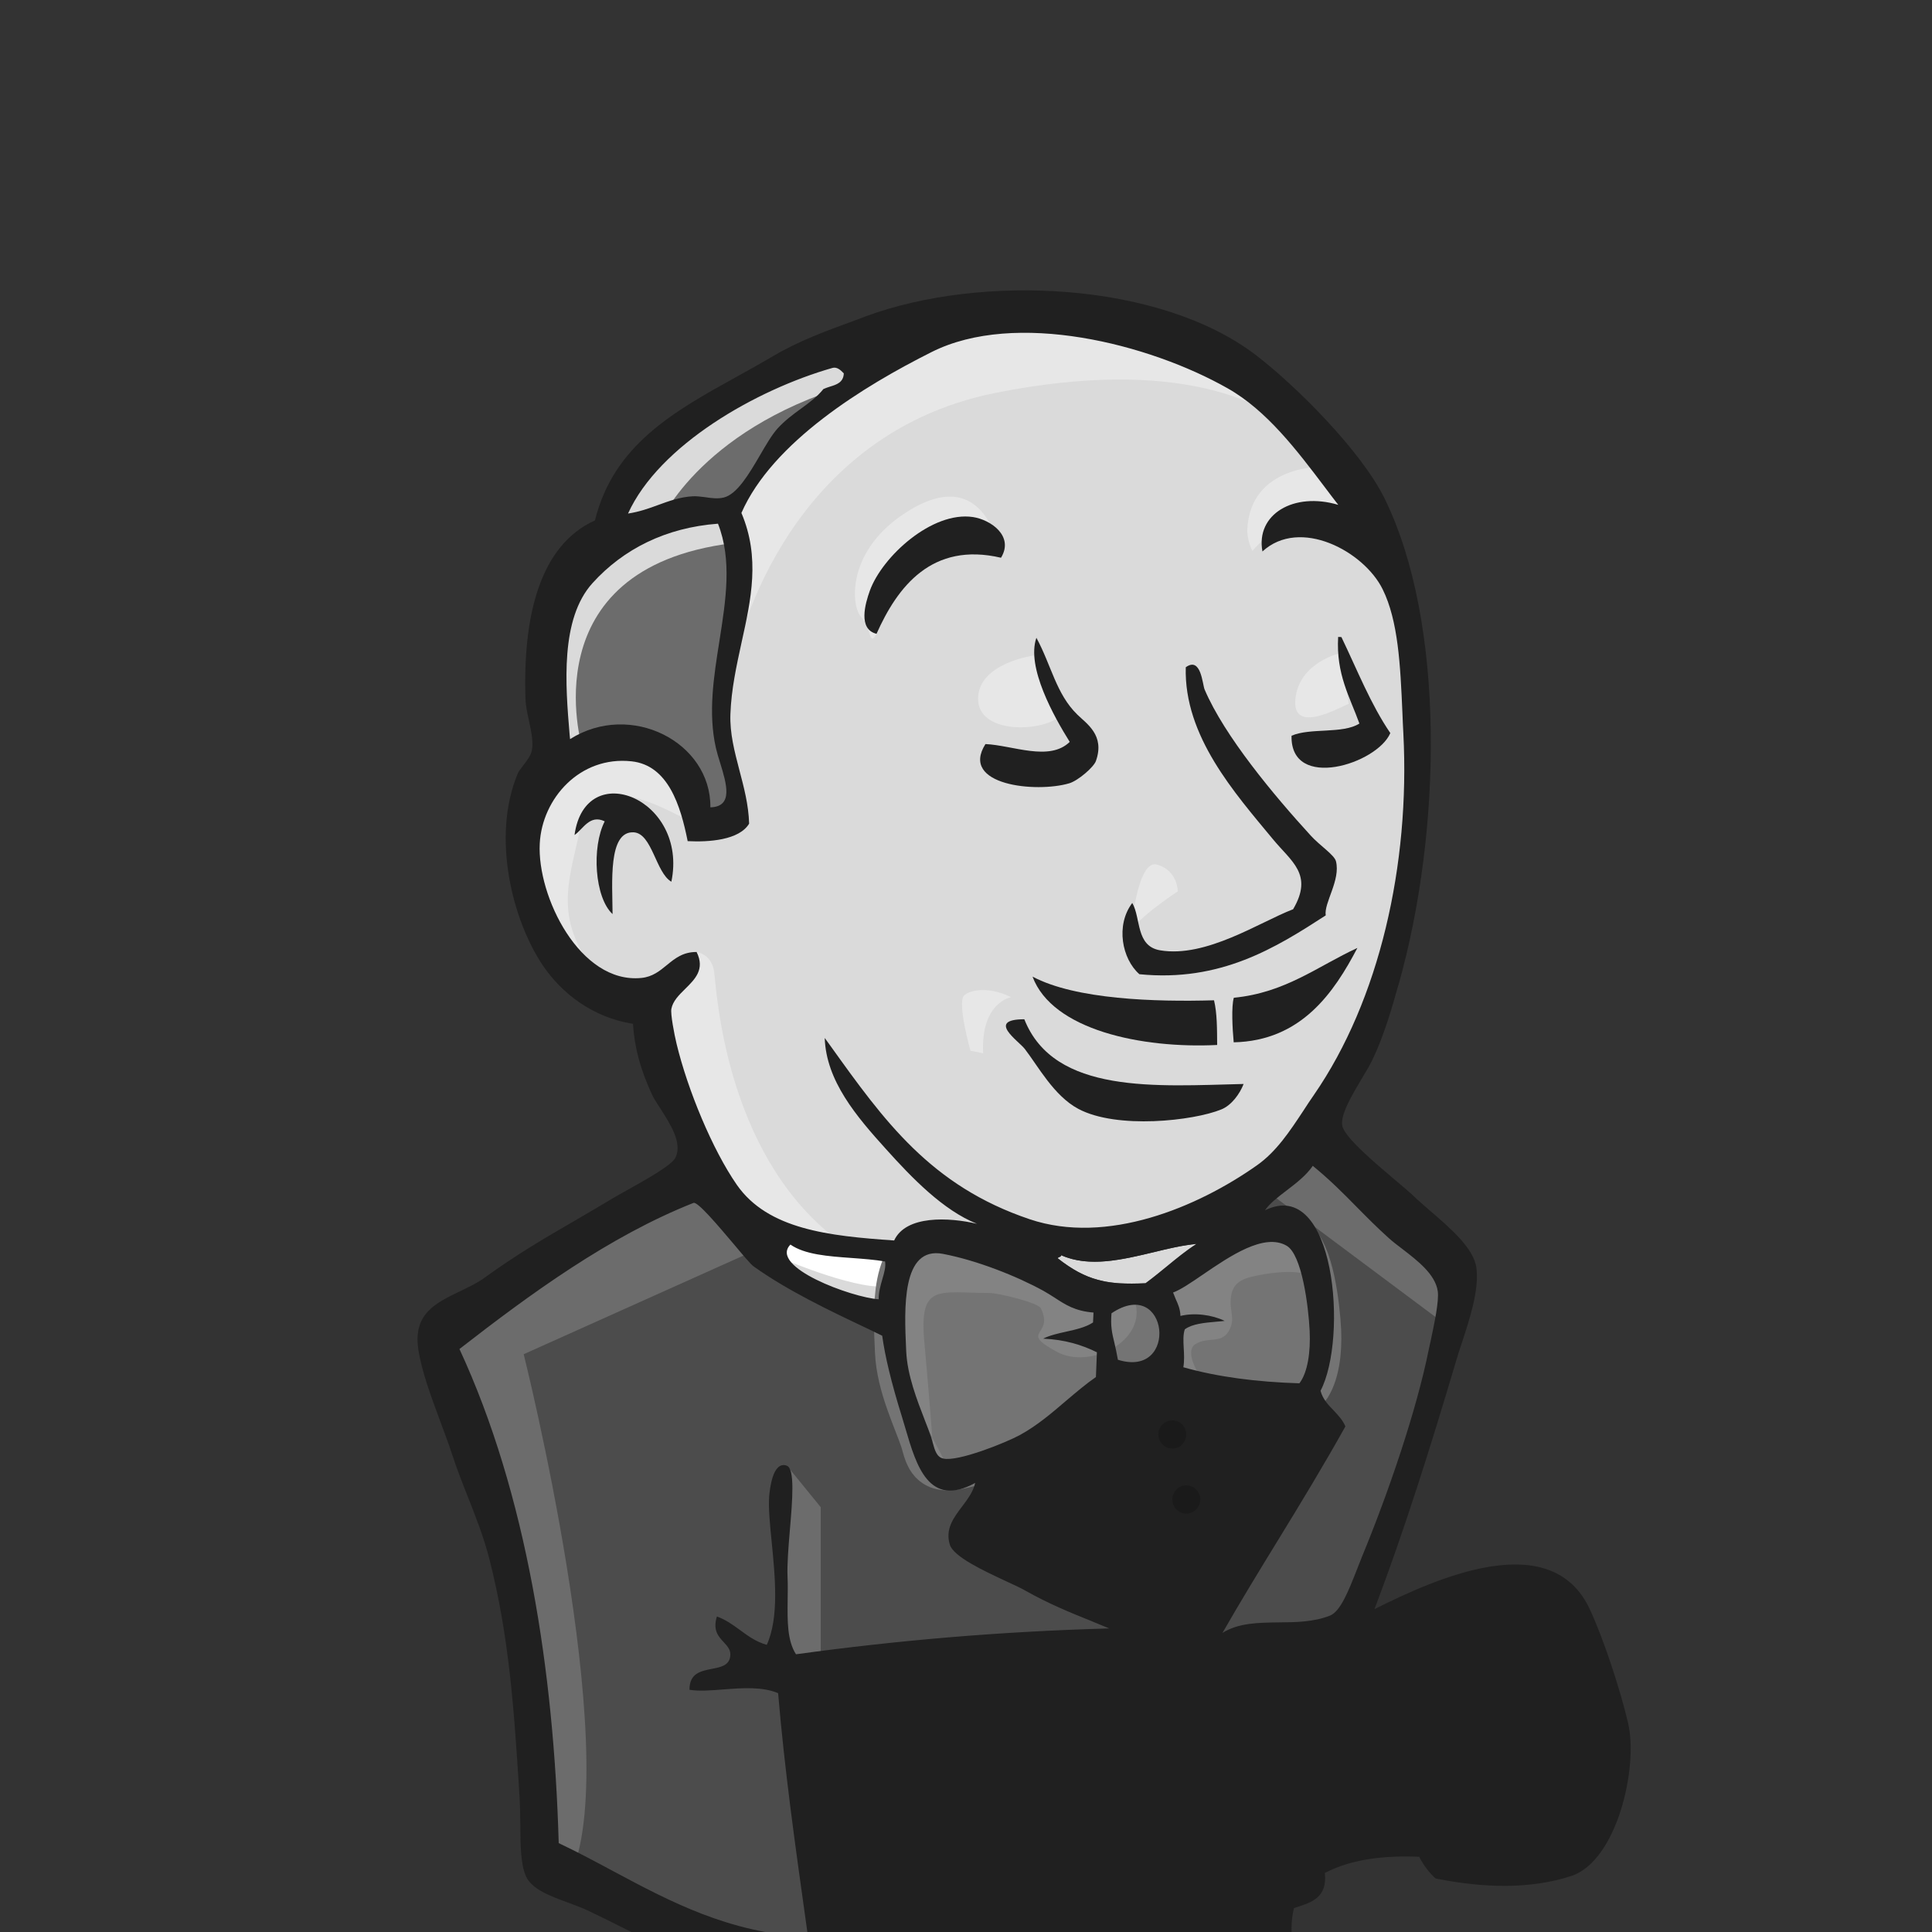 <?xml version="1.0" encoding="UTF-8" standalone="no"?>
<!DOCTYPE svg PUBLIC "-//W3C//DTD SVG 1.1//EN" "http://www.w3.org/Graphics/SVG/1.1/DTD/svg11.dtd">
<svg width="100%" height="100%" viewBox="0 0 16 16" version="1.1" xmlns="http://www.w3.org/2000/svg" xmlns:xlink="http://www.w3.org/1999/xlink" xml:space="preserve" xmlns:serif="http://www.serif.com/" style="fill-rule:evenodd;clip-rule:evenodd;">
    <rect x="0" y="0" width="16" height="16" fill="#333333" stroke="none"/>
    <g id="jenkins">
        <g id="jenkins_2">
            <g id="Group">
                <g id="Clipped">
                    <g>
                        <g id="Group_2">
                            <g id="Group_3">
                                <path id="Shape" d="M10.286,10.053L9.445,10.18L8.31,10.307L7.574,10.328L6.86,10.307L6.313,10.138L5.83,9.61L5.451,8.533L5.367,8.3L4.863,8.131L4.568,7.645L4.358,6.949L4.589,6.336L5.136,6.146L5.577,6.357L5.788,6.822L6.04,6.78L6.124,6.674L6.04,6.188L6.019,5.576L6.145,4.731L6.14,4.248L6.523,3.633L7.196,3.147L8.373,2.64L9.677,2.83L10.812,3.654L11.337,4.499L11.674,5.111L11.758,6.632L11.506,7.941L11.043,9.103L10.602,9.715" style="fill:rgb(218,218,218);fill-rule:nonzero;"/>
                                <path id="Shape_2" d="M9.572,13.707L6.566,13.834L6.566,14.34L6.818,16.115L6.692,16.262L4.59,15.544L4.442,15.291L4.232,12.904L3.749,11.468L3.644,11.13L5.325,9.969L5.851,9.757L6.313,10.328L6.713,10.687L7.175,10.835L7.386,10.898L7.638,11.996L7.827,12.229L8.311,12.06L7.974,12.714L9.803,13.58L9.572,13.707" style="fill:rgb(76,76,76);fill-rule:nonzero;"/>
                                <path id="Shape_3" d="M4.59,6.336L5.136,6.146L5.578,6.357L5.788,6.822L6.04,6.78L6.103,6.526L5.977,6.04L6.103,4.879L5.998,4.245L6.377,3.802L7.196,3.147L6.965,2.83L5.809,3.4L5.325,3.781L5.052,4.372L4.632,4.942L4.506,5.618L4.59,6.336" style="fill:rgb(108,108,108);fill-rule:nonzero;"/>
                                <path id="Shape_4" d="M5.452,4.351C5.452,4.351 5.767,3.57 7.028,3.19C8.289,2.809 7.091,2.915 7.091,2.915L5.725,3.443L5.199,3.971L4.968,4.393L5.452,4.351" style="fill:rgb(218,218,218);fill-rule:nonzero;"/>
                                <path id="Shape_5" d="M4.821,6.188C4.821,6.188 4.379,4.71 6.061,4.499L5.998,4.245L4.842,4.52L4.506,5.618L4.59,6.336L4.821,6.188" style="fill:rgb(218,218,218);fill-rule:nonzero;"/>
                            </g>
                            <g id="Group_4">
                                <path id="Shape_6" d="M5.494,8.152L5.769,7.884C5.769,7.884 5.893,7.899 5.914,8.047C5.935,8.195 5.998,9.525 6.902,10.243C6.985,10.309 6.229,10.138 6.229,10.138L5.557,9.082" style="fill:rgb(231,231,231);fill-rule:nonzero;"/>
                                <path id="Shape_7" d="M9.362,7.751C9.362,7.751 9.411,7.111 9.582,7.16C9.754,7.209 9.754,7.382 9.754,7.382C9.754,7.382 9.337,7.653 9.362,7.751" style="fill:rgb(231,231,231);fill-rule:nonzero;"/>
                                <path id="Shape_8" d="M11.107,5.407C11.107,5.407 10.76,5.48 10.728,5.787C10.696,6.094 11.107,5.85 11.17,5.829" style="fill:rgb(231,231,231);fill-rule:nonzero;"/>
                                <path id="Shape_9" d="M8.563,5.428C8.563,5.428 8.1,5.491 8.1,5.787C8.1,6.083 8.626,6.062 8.773,5.935" style="fill:rgb(231,231,231);fill-rule:nonzero;"/>
                                <g id="Group_5">
                                    <path id="Shape_10" d="M5.704,6.801C5.704,6.801 4.905,6.315 4.821,6.78C4.737,7.244 4.548,7.582 4.947,8.068L4.674,7.983L4.422,7.329L4.337,6.695L4.821,6.188L5.368,6.23L5.683,6.484L5.704,6.801" style="fill:rgb(231,231,231);fill-rule:nonzero;"/>
                                    <path id="Shape_11" d="M6.082,5.47C6.082,5.47 6.44,3.612 8.248,3.253C9.736,2.957 10.518,3.316 10.812,3.654C10.812,3.654 9.488,2.07 8.226,2.556C6.965,3.041 6.04,3.929 6.061,4.499C6.097,5.47 6.082,5.47 6.082,5.47" style="fill:rgb(231,231,231);fill-rule:nonzero;"/>
                                    <path id="Shape_12" d="M10.96,3.865C10.96,3.865 10.35,3.844 10.329,4.393C10.329,4.393 10.329,4.477 10.371,4.562C10.371,4.562 10.854,4.013 11.149,4.308" style="fill:rgb(231,231,231);fill-rule:nonzero;"/>
                                    <path id="Shape_13" d="M8.29,4.619C8.29,4.619 8.185,3.776 7.47,4.266C7.007,4.583 7.049,5.027 7.133,5.111C7.217,5.196 7.195,5.366 7.259,5.249C7.323,5.132 7.301,4.752 7.533,4.647C7.764,4.541 8.143,4.423 8.29,4.619" style="fill:rgb(231,231,231);fill-rule:nonzero;"/>
                                </g>
                            </g>
                            <g id="Group_6">
                                <path id="Shape_14" d="M6.313,10.328L4.337,11.215C4.337,11.215 5.157,14.488 4.737,15.502L4.443,15.397L4.422,14.15L3.875,11.785L3.644,11.13L5.704,9.737L6.313,10.328" style="fill:rgb(108,108,108);"/>
                                <path id="Shape_15" d="M6.517,12.138L6.797,12.482L6.797,13.749L6.461,13.749C6.461,13.749 6.419,12.862 6.419,12.757C6.419,12.651 6.461,12.271 6.461,12.271" style="fill:rgb(108,108,108);"/>
                            </g>
                            <g id="Group_7">
                                <path id="Shape_16" d="M9.971,13.728L11.148,13.665C11.148,13.665 11.632,12.44 11.632,12.376C11.632,12.313 12.052,10.602 12.052,10.602L11.106,9.61L10.917,9.441L10.413,9.948L10.413,11.912L9.971,13.728" style="fill:rgb(76,76,76);fill-rule:nonzero;"/>
                                <path id="Shape_17" d="M10.518,9.884L11.989,10.982L12.031,10.476L10.917,9.441L10.518,9.884" style="fill:rgb(108,108,108);fill-rule:nonzero;"/>
                            </g>
                            <path id="Shape_18" d="M9.923,13.559L9.461,12.377L8.977,11.68C8.977,11.68 9.082,11.384 9.23,11.384L9.713,11.384L10.176,11.553L10.134,12.334L9.923,13.559" style="fill:white;fill-rule:nonzero;"/>
                            <path id="Shape_19" d="M7.442,10.37L6.86,10.307L6.313,10.138L6.313,10.328L6.581,10.624L7.421,11.004" style="fill:white;fill-rule:nonzero;"/>
                            <path id="Shape_20" d="M6.503,10.434C6.503,10.434 7.154,10.708 7.365,10.645L7.386,10.898L6.797,10.771L6.44,10.518L6.503,10.434" style="fill:rgb(218,218,218);"/>
                            <path id="Shape_21" d="M10.762,11.456C10.405,11.445 10.083,11.403 9.801,11.323C9.82,11.207 9.784,11.093 9.813,11.009C9.891,10.952 10.023,10.953 10.142,10.94C10.039,10.889 9.895,10.869 9.776,10.898C9.773,10.817 9.737,10.767 9.716,10.704C9.916,10.632 10.39,10.161 10.656,10.317C10.783,10.391 10.837,10.815 10.847,11.022C10.855,11.193 10.831,11.365 10.762,11.456" style="fill:rgb(116,116,116);"/>
                            <path id="Shape_22" d="M10.762,11.456C10.405,11.445 10.083,11.403 9.801,11.323C9.82,11.207 9.784,11.093 9.813,11.009C9.891,10.952 10.023,10.953 10.142,10.94C10.039,10.889 9.895,10.869 9.776,10.898C9.773,10.817 9.737,10.767 9.716,10.704C9.916,10.632 10.39,10.161 10.656,10.317C10.783,10.391 10.837,10.815 10.847,11.022C10.855,11.193 10.831,11.365 10.762,11.456L10.762,11.456Z" style="fill:none;stroke:rgb(116,116,116);stroke-width:0.52px;"/>
                            <path id="Shape_23" d="M9.056,10.87C9.055,10.897 9.054,10.925 9.053,10.952C8.941,11.025 8.762,11.025 8.639,11.086C8.82,11.094 8.961,11.138 9.084,11.199C9.081,11.268 9.079,11.336 9.076,11.404C8.872,11.544 8.686,11.754 8.445,11.885C8.332,11.948 7.933,12.108 7.812,12.079C7.743,12.063 7.737,11.978 7.71,11.898C7.652,11.726 7.517,11.452 7.506,11.192C7.491,10.865 7.458,10.317 7.809,10.384C8.092,10.438 8.422,10.569 8.641,10.69C8.775,10.763 8.853,10.854 9.056,10.87" style="fill:rgb(116,116,116);"/>
                            <path id="Shape_24" d="M9.056,10.87C9.055,10.897 9.054,10.925 9.053,10.952C8.941,11.025 8.762,11.025 8.639,11.086C8.82,11.094 8.961,11.138 9.084,11.199C9.081,11.268 9.079,11.336 9.076,11.404C8.872,11.544 8.686,11.754 8.445,11.885C8.332,11.948 7.933,12.108 7.812,12.079C7.743,12.063 7.737,11.978 7.71,11.898C7.652,11.726 7.517,11.452 7.506,11.192C7.491,10.865 7.458,10.317 7.809,10.384C8.092,10.438 8.422,10.569 8.641,10.69C8.775,10.763 8.853,10.854 9.056,10.87L9.056,10.87Z" style="fill:none;stroke:rgb(116,116,116);stroke-width:0.52px;"/>
                            <path id="Shape_25" d="M9.259,11.261C9.227,11.082 9.191,11.031 9.205,10.876C9.679,10.559 9.768,11.42 9.259,11.261" style="fill:rgb(116,116,116);"/>
                            <path id="Shape_26" d="M9.259,11.261C9.227,11.082 9.191,11.031 9.205,10.876C9.679,10.559 9.768,11.42 9.259,11.261Z" style="fill:none;stroke:rgb(116,116,116);stroke-width:0.52px;"/>
                            <g id="Group_8">
                                <path id="Shape_27" d="M9.944,11.405C9.944,11.405 9.797,11.194 9.902,11.13C10.007,11.067 10.112,11.131 10.175,11.025C10.238,10.919 10.175,10.856 10.196,10.729C10.217,10.602 10.323,10.581 10.428,10.56C10.533,10.539 10.827,10.497 10.869,10.602L10.743,10.222L10.491,10.138L9.692,10.602L9.65,10.835L9.65,11.299" style="fill:rgb(131,131,131);fill-rule:nonzero;"/>
                                <path id="Shape_28" d="M7.737,12.102C7.711,11.772 7.685,11.443 7.655,11.114C7.611,10.622 7.773,10.708 8.197,10.708C8.262,10.708 8.596,10.786 8.62,10.835C8.734,11.07 8.428,11.018 8.752,11.195C9.025,11.345 9.508,11.104 9.397,10.772C9.336,10.698 9.075,10.748 8.982,10.7C8.818,10.614 8.654,10.529 8.489,10.443C8.281,10.334 7.798,10.176 7.575,10.328C7.01,10.713 7.61,11.677 7.812,12.079" style="fill:rgb(131,131,131);fill-rule:nonzero;"/>
                                <g id="Group_9">
                                    <path id="Shape_29" d="M8.29,4.619C7.717,4.485 7.432,4.86 7.259,5.249C7.104,5.211 7.165,4.999 7.204,4.891C7.307,4.608 7.72,4.231 8.058,4.282C8.203,4.304 8.4,4.438 8.29,4.619" style="fill:rgb(32,32,32);fill-rule:nonzero;"/>
                                    <path id="Shape_30" d="M11.082,5.275C11.091,5.275 11.1,5.275 11.109,5.276C11.239,5.546 11.351,5.832 11.514,6.071C11.405,6.327 10.685,6.553 10.696,6.093C10.852,6.025 11.12,6.08 11.258,5.992C11.179,5.772 11.064,5.585 11.082,5.274" style="fill:rgb(32,32,32);fill-rule:nonzero;"/>
                                    <path id="Shape_31" d="M8.583,5.282C8.706,5.508 8.746,5.746 8.921,5.917C8.999,5.994 9.152,6.088 9.076,6.302C9.059,6.352 8.929,6.465 8.855,6.487C8.582,6.568 7.945,6.504 8.161,6.162C8.387,6.172 8.69,6.309 8.859,6.144C8.729,5.936 8.498,5.525 8.583,5.282" style="fill:rgb(32,32,32);fill-rule:nonzero;"/>
                                    <path id="Shape_32" d="M10.979,7.581C10.568,7.847 10.11,8.135 9.436,8.068C9.292,7.942 9.237,7.663 9.377,7.478C9.45,7.604 9.404,7.835 9.607,7.87C9.989,7.935 10.434,7.635 10.709,7.53C10.879,7.241 10.694,7.135 10.541,6.949C10.226,6.568 9.804,6.096 9.82,5.526C9.947,5.434 9.958,5.668 9.976,5.71C10.14,6.096 10.553,6.59 10.855,6.92C10.929,7.002 11.051,7.08 11.064,7.133C11.103,7.29 10.963,7.477 10.979,7.581" style="fill:rgb(32,32,32);fill-rule:nonzero;"/>
                                    <path id="Shape_33" d="M5.56,7.302C5.431,7.228 5.401,6.903 5.249,6.893C5.033,6.88 5.072,7.316 5.073,7.57C4.925,7.434 4.898,7.017 5.008,6.802C4.883,6.741 4.827,6.87 4.758,6.915C4.847,6.267 5.702,6.615 5.56,7.302" style="fill:rgb(32,32,32);fill-rule:nonzero;"/>
                                    <path id="Shape_34" d="M11.241,7.851C11.049,8.217 10.778,8.62 10.217,8.632C10.206,8.514 10.197,8.334 10.218,8.263C10.647,8.221 10.912,8.002 11.24,7.851" style="fill:rgb(32,32,32);fill-rule:nonzero;"/>
                                    <path id="Shape_35" d="M8.551,8.088C8.909,8.278 9.567,8.298 10.054,8.284C10.08,8.391 10.079,8.523 10.08,8.654C9.455,8.685 8.715,8.53 8.551,8.088" style="fill:rgb(32,32,32);fill-rule:nonzero;"/>
                                    <path id="Shape_36" d="M8.483,8.441C8.73,9.066 9.582,8.994 10.299,8.977C10.268,9.058 10.199,9.154 10.114,9.188C9.884,9.282 9.25,9.354 8.93,9.183C8.728,9.075 8.598,8.831 8.487,8.687C8.433,8.618 8.166,8.442 8.483,8.441" style="fill:rgb(32,32,32);fill-rule:nonzero;"/>
                                </g>
                                <path id="Shape_37" d="M10.949,11.887C10.659,12.387 10.381,12.9 10.036,13.342C10.18,12.915 10.242,12.2 10.264,11.655C10.567,11.513 10.826,11.687 10.949,11.887" style="fill:rgb(168,168,168);fill-rule:nonzero;"/>
                                <path id="Shape_38" d="M9.908,10.302C9.758,10.4 9.631,10.522 9.487,10.627C9.168,10.643 8.994,10.605 8.76,10.421C8.764,10.406 8.788,10.413 8.788,10.395C9.13,10.547 9.563,10.332 9.908,10.302" style="fill:rgb(218,218,218);fill-rule:nonzero;"/>
                                <path id="Shape_39" d="M8.117,12.638C8.211,12.23 8.578,12.019 8.911,11.794C9.256,12.233 9.465,12.797 9.696,13.342C9.151,13.177 8.594,12.909 8.117,12.638" style="fill:rgb(168,168,168);fill-rule:nonzero;"/>
                                <path id="Shape_40" d="M11.383,13.326C11.893,13.071 12.846,12.64 13.166,13.327C13.284,13.58 13.422,14.007 13.483,14.269C13.57,14.637 13.39,15.412 13.013,15.536C12.68,15.645 12.291,15.638 11.89,15.557C11.843,15.518 11.79,15.449 11.753,15.377C11.467,15.366 11.199,15.393 10.972,15.511C10.993,15.713 10.865,15.754 10.737,15.795C10.73,15.797 10.723,15.8 10.716,15.802C10.664,16.01 10.722,16.253 10.778,16.488C10.829,16.7 10.878,16.907 10.844,17.078C10.797,17.314 10.529,17.368 10.306,17.412C10.285,17.416 10.265,17.42 10.245,17.424C10.238,17.557 10.253,17.67 10.268,17.783C10.269,17.791 10.27,17.799 10.271,17.808C10.218,18.004 9.98,18.116 9.755,18.143C9.013,18.233 7.888,18.273 7.174,18.016C7.017,17.629 6.886,17.176 6.757,16.727C6.722,16.607 6.688,16.487 6.653,16.368C6.082,16.43 5.601,16.187 5.153,15.962C5.055,15.913 4.959,15.865 4.864,15.82C4.813,15.797 4.757,15.776 4.7,15.755C4.554,15.701 4.407,15.647 4.357,15.541C4.312,15.443 4.31,15.285 4.309,15.112C4.308,15.033 4.307,14.95 4.302,14.869C4.3,14.847 4.299,14.826 4.298,14.804C4.257,14.169 4.218,13.555 4.051,12.904C4.005,12.727 3.94,12.562 3.875,12.397C3.829,12.281 3.783,12.164 3.744,12.044C3.716,11.958 3.681,11.866 3.646,11.771C3.571,11.568 3.491,11.355 3.464,11.172C3.421,10.88 3.609,10.79 3.807,10.695C3.88,10.66 3.954,10.625 4.018,10.578C4.282,10.387 4.505,10.257 4.757,10.111C4.858,10.052 4.963,9.991 5.078,9.922C5.105,9.906 5.145,9.883 5.191,9.858C5.344,9.772 5.563,9.651 5.594,9.587C5.653,9.466 5.551,9.309 5.47,9.182C5.44,9.136 5.412,9.094 5.397,9.059C5.304,8.855 5.255,8.681 5.242,8.479C4.906,8.426 4.652,8.225 4.498,7.999C4.244,7.625 4.068,6.932 4.288,6.405C4.295,6.389 4.312,6.366 4.331,6.342C4.361,6.303 4.396,6.257 4.404,6.218C4.419,6.143 4.399,6.054 4.38,5.966C4.367,5.906 4.354,5.846 4.352,5.792C4.329,5.107 4.468,4.517 4.927,4.31C5.083,3.683 5.58,3.408 6.108,3.116C6.208,3.061 6.308,3.005 6.408,2.946C6.617,2.823 6.845,2.739 7.082,2.653C7.111,2.642 7.14,2.631 7.169,2.62C8.128,2.266 9.6,2.333 10.396,2.937C10.733,3.194 11.273,3.735 11.466,4.127C11.975,5.163 11.939,6.892 11.583,8.152L11.579,8.163C11.532,8.332 11.463,8.574 11.368,8.772C11.349,8.814 11.317,8.867 11.282,8.925C11.198,9.066 11.098,9.234 11.116,9.323C11.135,9.42 11.394,9.637 11.563,9.78C11.621,9.829 11.668,9.869 11.693,9.892C11.735,9.933 11.786,9.977 11.84,10.024C12.01,10.17 12.207,10.339 12.227,10.501C12.25,10.682 12.173,10.917 12.108,11.116C12.091,11.167 12.075,11.215 12.062,11.26C11.844,11.994 11.631,12.672 11.383,13.326ZM6.24,10.487C6.219,10.472 6.155,10.397 6.08,10.307C5.947,10.15 5.777,9.948 5.743,9.962C5.043,10.239 4.389,10.718 3.805,11.172C4.362,12.373 4.587,13.845 4.627,15.264C4.78,15.336 4.929,15.416 5.078,15.496C5.552,15.749 6.034,16.007 6.692,16.042L6.677,15.935L6.677,15.935C6.583,15.265 6.498,14.66 6.444,14.022C6.313,13.967 6.148,13.979 5.994,13.991C5.89,13.999 5.791,14.007 5.71,13.994C5.709,13.857 5.804,13.839 5.894,13.821C5.967,13.807 6.036,13.794 6.047,13.72C6.056,13.666 6.025,13.634 5.993,13.599C5.949,13.552 5.902,13.501 5.937,13.387C6.012,13.414 6.07,13.457 6.128,13.499C6.194,13.548 6.26,13.596 6.35,13.622C6.453,13.397 6.419,13.058 6.391,12.772C6.376,12.624 6.363,12.49 6.37,12.392C6.375,12.339 6.397,12.096 6.516,12.138C6.584,12.163 6.563,12.421 6.541,12.675C6.529,12.817 6.518,12.958 6.522,13.055C6.525,13.121 6.524,13.187 6.523,13.251C6.521,13.426 6.519,13.586 6.592,13.7C7.429,13.585 8.28,13.511 9.186,13.486C9.134,13.464 9.08,13.442 9.024,13.419L9.024,13.419C8.862,13.354 8.683,13.281 8.49,13.172C8.454,13.151 8.397,13.125 8.332,13.095L8.332,13.095C8.146,13.008 7.896,12.892 7.866,12.792C7.827,12.663 7.896,12.571 7.967,12.477C8.013,12.416 8.06,12.354 8.076,12.281C7.693,12.491 7.589,12.139 7.499,11.832C7.489,11.8 7.48,11.768 7.471,11.738C7.38,11.447 7.329,11.229 7.306,11.062L7.191,11.006C6.861,10.85 6.52,10.687 6.24,10.487L6.24,10.487ZM8.641,10.69C8.421,10.569 8.092,10.438 7.809,10.384C7.465,10.318 7.489,10.842 7.504,11.171L7.505,11.192C7.514,11.39 7.595,11.596 7.658,11.759C7.678,11.81 7.696,11.857 7.71,11.898C7.715,11.915 7.72,11.933 7.725,11.95L7.725,11.95C7.742,12.012 7.758,12.067 7.811,12.079C7.932,12.108 8.331,11.947 8.445,11.885C8.588,11.807 8.712,11.701 8.832,11.598L8.832,11.598C8.914,11.529 8.993,11.461 9.076,11.404L9.084,11.199C8.961,11.138 8.819,11.094 8.639,11.086C8.695,11.058 8.763,11.043 8.831,11.028L8.831,11.028C8.911,11.01 8.992,10.992 9.052,10.952L9.056,10.87C8.904,10.858 8.823,10.805 8.736,10.748C8.706,10.729 8.675,10.709 8.641,10.69L8.641,10.69ZM9.229,11.121C9.209,11.039 9.196,10.982 9.205,10.876C9.678,10.559 9.767,11.42 9.258,11.261C9.248,11.204 9.238,11.16 9.229,11.121ZM6.546,10.307L6.546,10.307L6.546,10.307L6.546,10.307ZM7.052,10.418C6.858,10.404 6.665,10.39 6.546,10.307C6.364,10.493 7.057,10.746 7.277,10.76C7.276,10.702 7.292,10.646 7.307,10.594C7.323,10.54 7.337,10.49 7.33,10.447C7.243,10.432 7.147,10.425 7.052,10.418ZM8.788,10.395C8.788,10.404 8.781,10.407 8.774,10.41C8.768,10.412 8.762,10.414 8.76,10.421C8.994,10.605 9.168,10.643 9.487,10.627C9.547,10.583 9.605,10.535 9.663,10.488L9.663,10.488C9.742,10.423 9.821,10.358 9.908,10.302C9.797,10.311 9.678,10.34 9.555,10.37C9.295,10.432 9.02,10.499 8.788,10.395L8.788,10.395ZM10.656,10.317C10.782,10.391 10.836,10.815 10.846,11.022L10.846,11.022C10.854,11.193 10.831,11.365 10.761,11.456C10.405,11.445 10.082,11.403 9.8,11.323C9.809,11.269 9.806,11.215 9.803,11.164C9.8,11.107 9.797,11.053 9.812,11.009C9.875,10.963 9.973,10.955 10.07,10.946C10.094,10.944 10.118,10.942 10.142,10.939C10.039,10.889 9.894,10.869 9.776,10.898C9.774,10.841 9.756,10.8 9.737,10.759C9.73,10.741 9.722,10.723 9.715,10.704C9.776,10.682 9.863,10.623 9.961,10.556C10.185,10.403 10.47,10.208 10.656,10.317ZM10.936,11.518C11.164,11.084 11.059,9.739 10.476,10.023C10.515,9.966 10.583,9.914 10.655,9.859C10.735,9.798 10.819,9.733 10.872,9.655C11.014,9.771 11.124,9.882 11.237,9.997C11.319,10.08 11.403,10.165 11.502,10.254C11.533,10.282 11.572,10.312 11.613,10.343L11.613,10.343L11.613,10.343C11.739,10.44 11.887,10.553 11.907,10.694C11.918,10.778 11.878,10.962 11.851,11.091C11.844,11.121 11.838,11.148 11.834,11.169C11.731,11.682 11.499,12.36 11.277,12.898C11.263,12.932 11.25,12.967 11.236,13.002C11.169,13.172 11.102,13.345 11.014,13.38C10.879,13.433 10.732,13.435 10.587,13.436C10.42,13.438 10.256,13.44 10.124,13.523C10.273,13.263 10.428,13.009 10.584,12.755C10.774,12.445 10.963,12.134 11.142,11.813C11.12,11.76 11.082,11.721 11.045,11.681C11,11.635 10.955,11.588 10.936,11.518ZM4.907,4.829C4.638,5.126 4.683,5.674 4.717,6.08L4.721,6.121C5.223,5.804 5.889,6.146 5.883,6.686C6.075,6.681 6.017,6.491 5.964,6.318C5.95,6.275 5.938,6.233 5.929,6.195C5.863,5.906 5.911,5.604 5.958,5.308C6.011,4.97 6.064,4.638 5.946,4.337C5.516,4.369 5.163,4.546 4.907,4.829L4.907,4.829ZM5.201,4.253C5.459,3.685 6.265,3.226 6.894,3.047L6.894,3.047C6.929,3.037 6.959,3.061 6.988,3.092C6.985,3.167 6.929,3.185 6.873,3.202C6.855,3.208 6.836,3.214 6.819,3.222C6.767,3.287 6.702,3.334 6.634,3.384C6.569,3.431 6.501,3.481 6.439,3.549C6.393,3.6 6.345,3.682 6.295,3.768C6.204,3.924 6.105,4.092 5.995,4.12C5.944,4.133 5.889,4.125 5.837,4.117C5.801,4.113 5.767,4.108 5.737,4.11C5.631,4.116 5.542,4.149 5.451,4.182L5.451,4.182L5.451,4.182C5.373,4.211 5.293,4.239 5.201,4.253ZM10.167,3.216C9.515,2.846 8.41,2.567 7.716,2.915C7.155,3.196 6.398,3.66 6.14,4.248C6.297,4.617 6.22,4.965 6.141,5.322C6.099,5.515 6.056,5.711 6.049,5.913C6.043,6.073 6.083,6.223 6.123,6.377C6.16,6.518 6.199,6.662 6.204,6.821C6.122,6.958 5.87,6.975 5.695,6.966C5.636,6.67 5.533,6.338 5.231,6.305C4.802,6.258 4.489,6.614 4.47,6.986C4.447,7.424 4.804,8.149 5.311,8.099C5.404,8.09 5.463,8.041 5.523,7.992C5.589,7.938 5.656,7.883 5.769,7.884C5.84,8.027 5.756,8.109 5.674,8.19C5.622,8.241 5.572,8.291 5.56,8.355C5.552,8.398 5.584,8.565 5.603,8.644C5.695,9.026 5.9,9.521 6.102,9.812C6.359,10.181 6.863,10.236 7.405,10.273C7.502,10.063 7.858,10.08 8.091,10.135C7.812,10.024 7.553,9.756 7.339,9.518C7.092,9.245 6.842,8.952 6.83,8.596L6.875,8.658C7.321,9.281 7.708,9.821 8.527,10.097C9.168,10.313 9.917,9.998 10.409,9.651C10.571,9.537 10.681,9.369 10.793,9.2L10.793,9.2C10.822,9.155 10.851,9.111 10.881,9.068C11.424,8.282 11.678,7.162 11.622,6.075C11.619,6.016 11.616,5.957 11.614,5.898C11.597,5.511 11.58,5.141 11.45,4.879C11.294,4.564 10.765,4.282 10.455,4.567C10.398,4.26 10.713,4.071 11.083,4.181C11.047,4.135 11.011,4.087 10.974,4.038L10.974,4.038C10.742,3.731 10.491,3.399 10.167,3.216L10.167,3.216Z" style="fill:rgb(32,32,32);"/>
                                <path id="Shape_41" d="M7.981,8.248C8.009,8.211 8.161,8.155 8.374,8.258C8.374,8.258 8.121,8.3 8.142,8.723L8.037,8.702C8.037,8.702 7.929,8.318 7.981,8.248" style="fill:rgb(231,231,231);fill-rule:nonzero;"/>
                                <path id="Shape_42" d="M9.824,11.88C9.824,11.944 9.773,11.996 9.709,11.996C9.645,11.996 9.593,11.944 9.593,11.88C9.593,11.815 9.645,11.763 9.709,11.763C9.773,11.763 9.824,11.815 9.824,11.88" style="fill:rgb(26,26,26);fill-rule:nonzero;"/>
                                <path id="Shape_43" d="M9.94,12.418C9.94,12.483 9.888,12.535 9.824,12.535C9.761,12.535 9.709,12.483 9.709,12.418C9.709,12.354 9.761,12.301 9.824,12.301C9.888,12.301 9.94,12.354 9.94,12.418" style="fill:rgb(26,26,26);fill-rule:nonzero;"/>
                            </g>
                        </g>
                    </g>
                </g>
            </g>
        </g>
    </g>
</svg>
